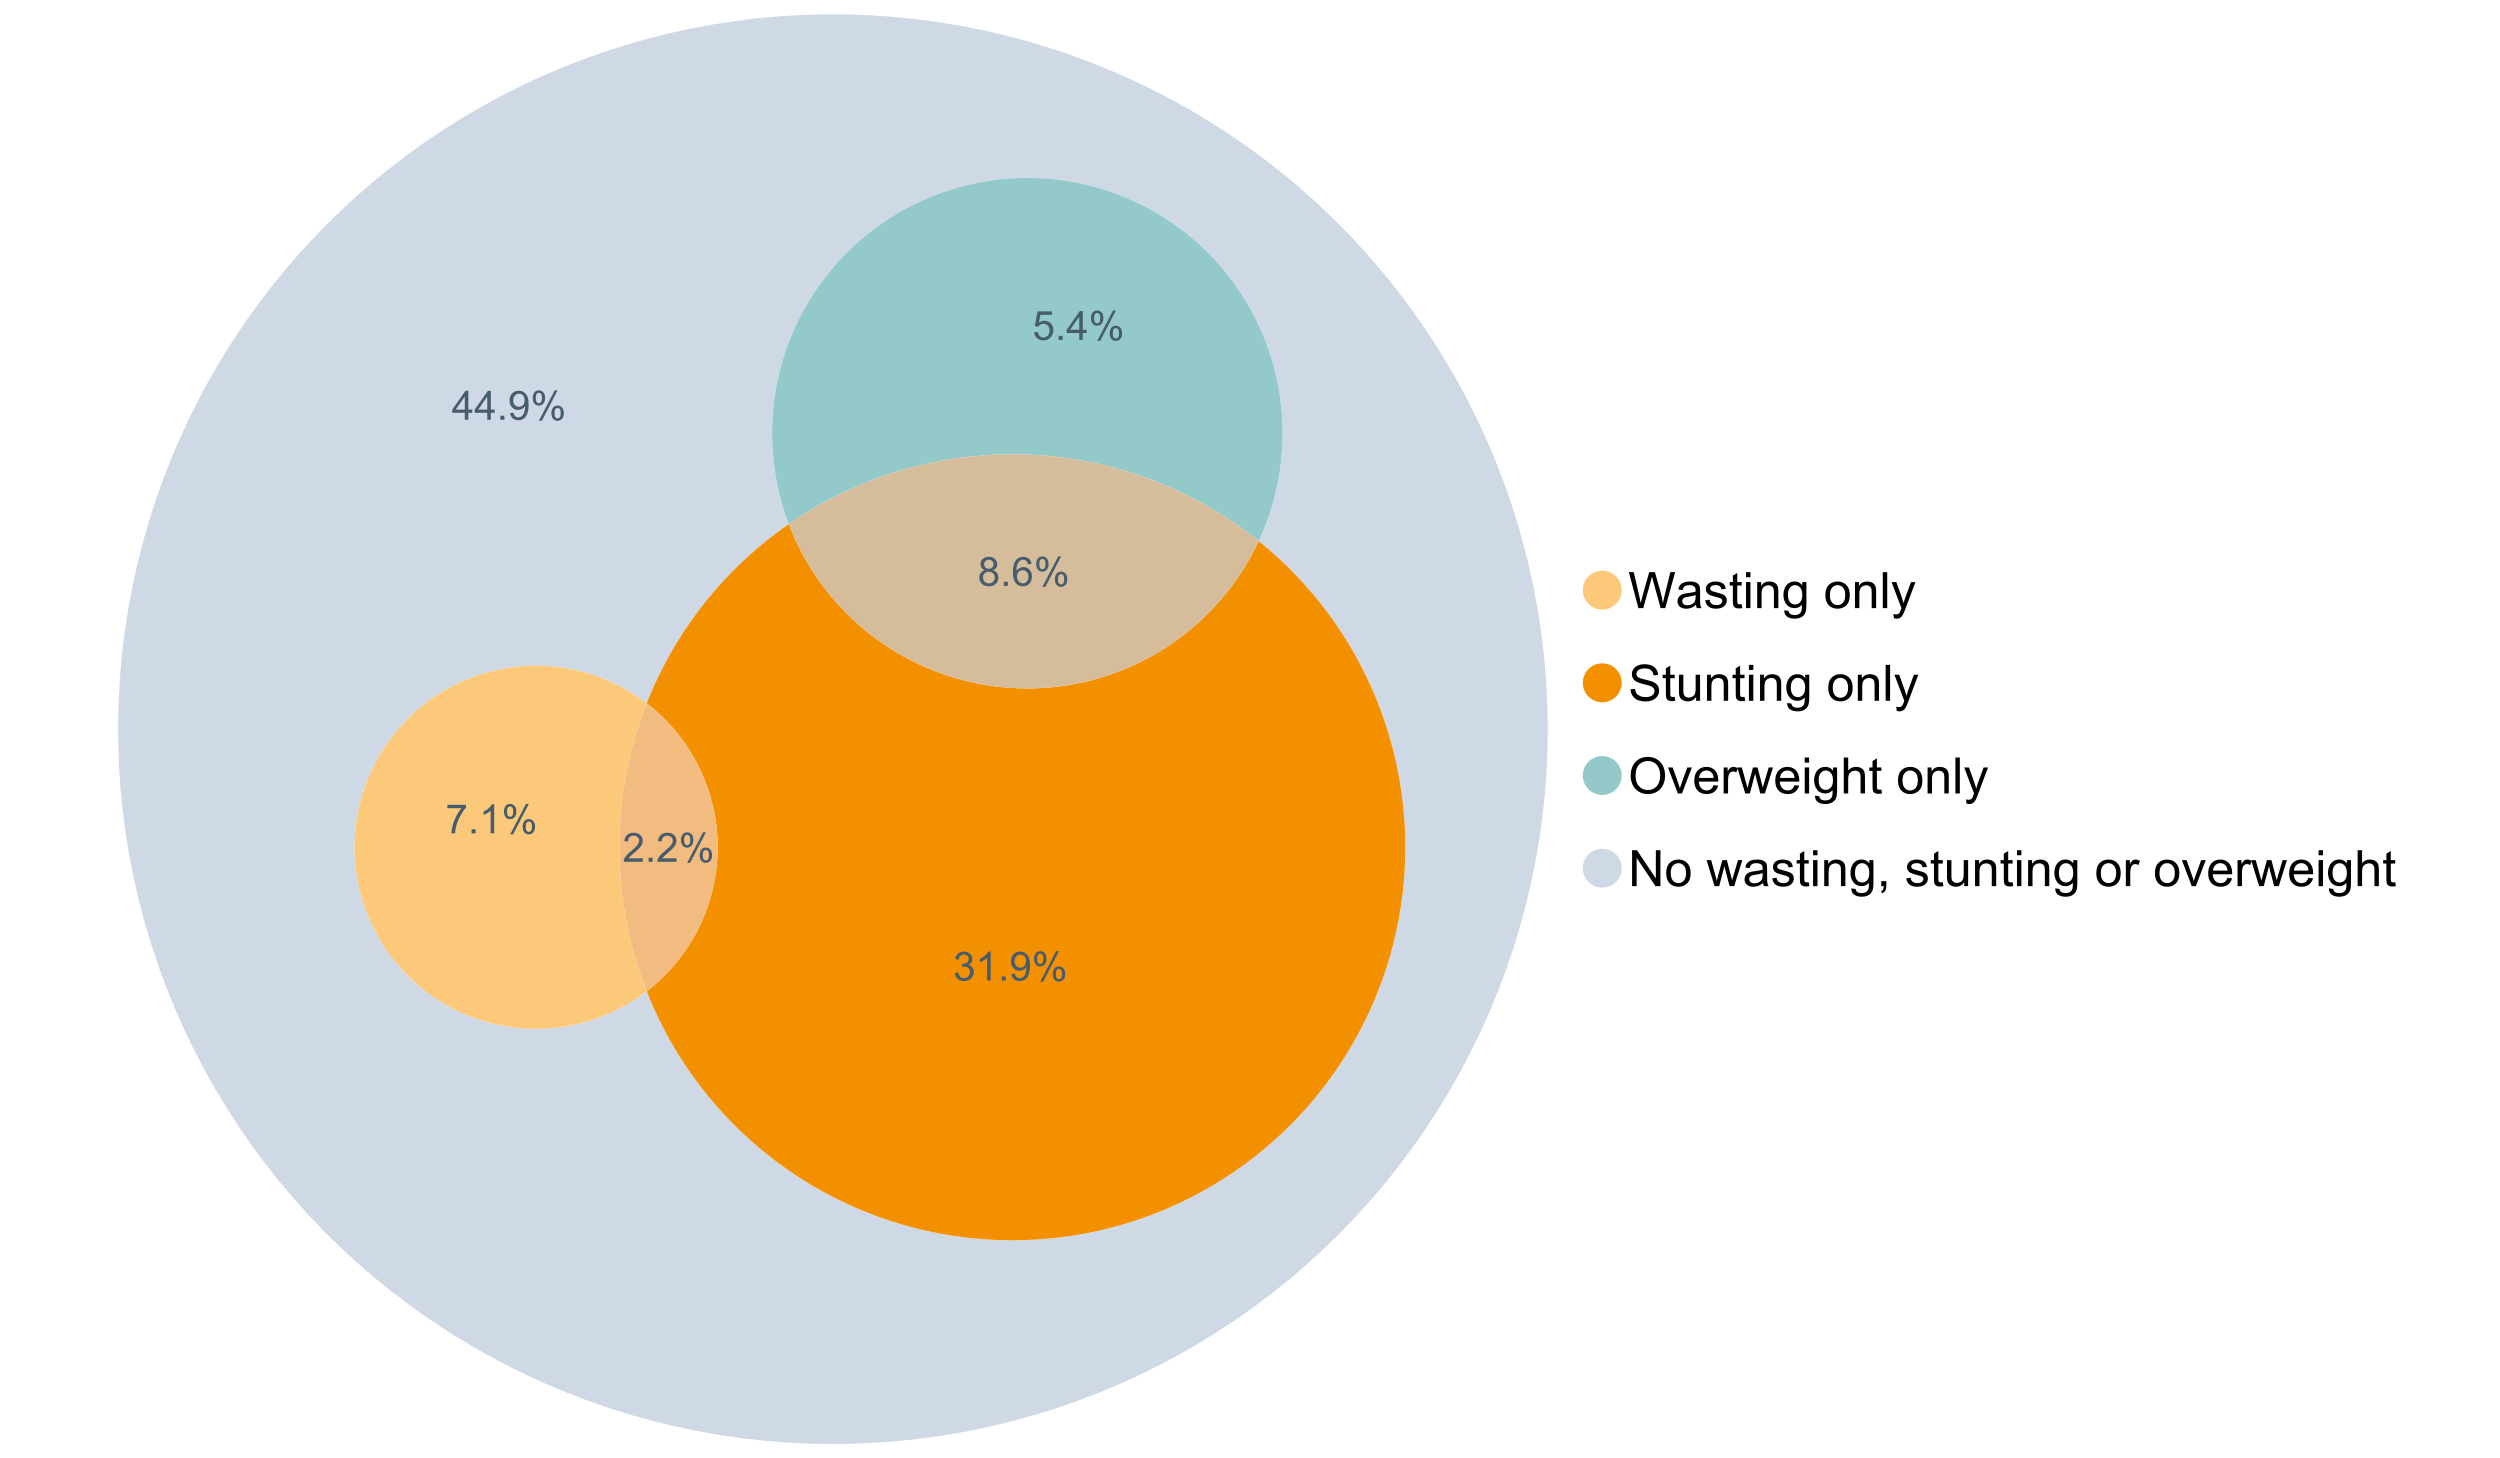 <?xml version="1.0" encoding="UTF-8"?>
<svg xmlns="http://www.w3.org/2000/svg" xmlns:xlink="http://www.w3.org/1999/xlink" width="1234.286pt" height="720pt" viewBox="0 0 1234.286 720" version="1.1">
<defs>
<g>
<symbol overflow="visible" id="glyph0-0">
<path style="stroke:none;" d="M 5.016 0 L 0.305 -17.758 L 2.715 -17.758 L 5.414 -6.117 C 5.703 -4.898 5.953 -3.688 6.164 -2.484 C 6.617 -4.379 6.883 -5.473 6.965 -5.766 L 10.344 -17.758 L 13.18 -17.758 L 15.723 -8.77 C 16.355 -6.539 16.816 -4.445 17.102 -2.484 C 17.324 -3.605 17.621 -4.891 17.988 -6.348 L 20.773 -17.758 L 23.133 -17.758 L 18.266 0 L 16 0 L 12.258 -13.527 C 11.941 -14.656 11.754 -15.352 11.699 -15.613 C 11.512 -14.797 11.34 -14.102 11.18 -13.527 L 7.414 0 Z M 5.016 0 "/>
</symbol>
<symbol overflow="visible" id="glyph0-1">
<path style="stroke:none;" d="M 10.027 -1.586 C 9.215 -0.898 8.438 -0.414 7.695 -0.133 C 6.945 0.148 6.145 0.285 5.293 0.289 C 3.875 0.285 2.789 -0.055 2.031 -0.746 C 1.27 -1.434 0.891 -2.316 0.895 -3.391 C 0.891 -4.02 1.035 -4.594 1.324 -5.117 C 1.613 -5.633 1.988 -6.051 2.453 -6.371 C 2.914 -6.684 3.438 -6.922 4.02 -7.086 C 4.449 -7.195 5.094 -7.305 5.961 -7.414 C 7.715 -7.617 9.012 -7.867 9.848 -8.164 C 9.852 -8.461 9.855 -8.652 9.859 -8.734 C 9.855 -9.621 9.648 -10.246 9.242 -10.609 C 8.68 -11.098 7.852 -11.344 6.758 -11.348 C 5.727 -11.344 4.969 -11.164 4.484 -10.809 C 3.992 -10.445 3.633 -9.809 3.402 -8.902 L 1.273 -9.191 C 1.461 -10.102 1.781 -10.84 2.227 -11.402 C 2.672 -11.965 3.312 -12.395 4.152 -12.699 C 4.992 -12.996 5.965 -13.148 7.074 -13.152 C 8.168 -13.148 9.062 -13.02 9.75 -12.766 C 10.438 -12.504 10.941 -12.18 11.266 -11.789 C 11.586 -11.398 11.812 -10.902 11.941 -10.309 C 12.012 -9.934 12.047 -9.266 12.051 -8.297 L 12.051 -5.391 C 12.047 -3.363 12.094 -2.078 12.191 -1.543 C 12.281 -1.004 12.465 -0.492 12.742 0 L 10.465 0 C 10.238 -0.453 10.09 -0.98 10.027 -1.586 Z M 9.848 -6.457 C 9.055 -6.133 7.867 -5.855 6.285 -5.633 C 5.387 -5.5 4.754 -5.355 4.383 -5.195 C 4.012 -5.031 3.723 -4.793 3.523 -4.484 C 3.32 -4.172 3.223 -3.828 3.223 -3.453 C 3.223 -2.867 3.441 -2.383 3.883 -1.996 C 4.32 -1.609 4.965 -1.418 5.812 -1.418 C 6.652 -1.418 7.398 -1.602 8.055 -1.969 C 8.707 -2.336 9.188 -2.836 9.496 -3.477 C 9.727 -3.965 9.844 -4.691 9.848 -5.656 Z M 9.848 -6.457 "/>
</symbol>
<symbol overflow="visible" id="glyph0-2">
<path style="stroke:none;" d="M 0.762 -3.84 L 2.918 -4.18 C 3.039 -3.312 3.375 -2.652 3.93 -2.191 C 4.48 -1.73 5.254 -1.5 6.25 -1.5 C 7.246 -1.5 7.988 -1.703 8.477 -2.113 C 8.961 -2.52 9.203 -3 9.207 -3.551 C 9.203 -4.043 8.988 -4.43 8.562 -4.711 C 8.258 -4.906 7.516 -5.152 6.336 -5.449 C 4.734 -5.852 3.625 -6.199 3.008 -6.496 C 2.387 -6.789 1.918 -7.199 1.602 -7.723 C 1.281 -8.242 1.125 -8.816 1.125 -9.449 C 1.125 -10.02 1.254 -10.551 1.52 -11.039 C 1.777 -11.527 2.137 -11.934 2.594 -12.258 C 2.93 -12.508 3.391 -12.719 3.977 -12.891 C 4.559 -13.062 5.188 -13.148 5.863 -13.152 C 6.867 -13.148 7.754 -13.004 8.52 -12.715 C 9.281 -12.426 9.844 -12.031 10.207 -11.535 C 10.57 -11.039 10.82 -10.375 10.961 -9.543 L 8.828 -9.254 C 8.73 -9.91 8.449 -10.426 7.988 -10.801 C 7.52 -11.168 6.863 -11.355 6.02 -11.359 C 5.016 -11.355 4.301 -11.191 3.875 -10.863 C 3.445 -10.531 3.234 -10.145 3.234 -9.703 C 3.234 -9.418 3.32 -9.16 3.5 -8.938 C 3.672 -8.699 3.953 -8.508 4.336 -8.355 C 4.555 -8.273 5.195 -8.086 6.262 -7.801 C 7.801 -7.387 8.875 -7.051 9.488 -6.789 C 10.094 -6.523 10.574 -6.141 10.922 -5.645 C 11.27 -5.141 11.441 -4.52 11.445 -3.777 C 11.441 -3.047 11.23 -2.363 10.809 -1.723 C 10.383 -1.082 9.773 -0.586 8.977 -0.234 C 8.176 0.113 7.27 0.285 6.262 0.289 C 4.586 0.285 3.312 -0.059 2.438 -0.75 C 1.562 -1.445 1.004 -2.473 0.762 -3.84 Z M 0.762 -3.84 "/>
</symbol>
<symbol overflow="visible" id="glyph0-3">
<path style="stroke:none;" d="M 6.395 -1.949 L 6.711 -0.023 C 6.094 0.102 5.547 0.164 5.062 0.168 C 4.27 0.164 3.652 0.043 3.219 -0.207 C 2.781 -0.453 2.477 -0.781 2.301 -1.191 C 2.121 -1.598 2.031 -2.457 2.035 -3.766 L 2.035 -11.168 L 0.438 -11.168 L 0.438 -12.863 L 2.035 -12.863 L 2.035 -16.047 L 4.203 -17.355 L 4.203 -12.863 L 6.395 -12.863 L 6.395 -11.168 L 4.203 -11.168 L 4.203 -3.645 C 4.199 -3.023 4.238 -2.621 4.316 -2.445 C 4.391 -2.266 4.516 -2.125 4.691 -2.023 C 4.863 -1.914 5.113 -1.863 5.438 -1.867 C 5.68 -1.863 5.996 -1.891 6.395 -1.949 Z M 6.395 -1.949 "/>
</symbol>
<symbol overflow="visible" id="glyph0-4">
<path style="stroke:none;" d="M 1.648 -15.25 L 1.648 -17.758 L 3.828 -17.758 L 3.828 -15.25 Z M 1.648 0 L 1.648 -12.863 L 3.828 -12.863 L 3.828 0 Z M 1.648 0 "/>
</symbol>
<symbol overflow="visible" id="glyph0-5">
<path style="stroke:none;" d="M 1.637 0 L 1.637 -12.863 L 3.598 -12.863 L 3.598 -11.035 C 4.543 -12.441 5.906 -13.148 7.691 -13.152 C 8.465 -13.148 9.176 -13.008 9.828 -12.734 C 10.477 -12.453 10.965 -12.09 11.289 -11.637 C 11.609 -11.184 11.836 -10.645 11.965 -10.027 C 12.043 -9.621 12.082 -8.918 12.086 -7.91 L 12.086 0 L 9.906 0 L 9.906 -7.824 C 9.902 -8.707 9.816 -9.371 9.652 -9.816 C 9.48 -10.254 9.18 -10.605 8.75 -10.871 C 8.312 -11.129 7.809 -11.262 7.23 -11.266 C 6.301 -11.262 5.5 -10.965 4.828 -10.379 C 4.152 -9.785 3.812 -8.668 3.816 -7.023 L 3.816 0 Z M 1.637 0 "/>
</symbol>
<symbol overflow="visible" id="glyph0-6">
<path style="stroke:none;" d="M 1.234 1.066 L 3.355 1.379 C 3.441 2.031 3.688 2.508 4.094 2.809 C 4.633 3.207 5.371 3.41 6.309 3.414 C 7.316 3.41 8.098 3.207 8.648 2.809 C 9.195 2.402 9.566 1.84 9.762 1.113 C 9.875 0.668 9.926 -0.262 9.918 -1.684 C 8.965 -0.559 7.777 0 6.359 0 C 4.586 0 3.219 -0.637 2.254 -1.914 C 1.281 -3.188 0.797 -4.719 0.801 -6.504 C 0.797 -7.73 1.02 -8.859 1.465 -9.898 C 1.91 -10.934 2.555 -11.738 3.398 -12.305 C 4.242 -12.867 5.23 -13.148 6.371 -13.152 C 7.887 -13.148 9.141 -12.535 10.125 -11.312 L 10.125 -12.863 L 12.137 -12.863 L 12.137 -1.742 C 12.133 0.258 11.93 1.672 11.523 2.512 C 11.113 3.344 10.469 4.004 9.586 4.492 C 8.703 4.973 7.613 5.215 6.324 5.219 C 4.785 5.215 3.547 4.871 2.602 4.184 C 1.656 3.492 1.199 2.453 1.234 1.066 Z M 3.039 -6.66 C 3.035 -4.969 3.371 -3.738 4.043 -2.965 C 4.715 -2.191 5.555 -1.805 6.566 -1.805 C 7.562 -1.805 8.402 -2.188 9.082 -2.961 C 9.762 -3.727 10.102 -4.938 10.102 -6.59 C 10.102 -8.16 9.75 -9.348 9.055 -10.148 C 8.352 -10.945 7.512 -11.344 6.527 -11.348 C 5.559 -11.344 4.734 -10.949 4.055 -10.168 C 3.375 -9.379 3.035 -8.211 3.039 -6.66 Z M 3.039 -6.66 "/>
</symbol>
<symbol overflow="visible" id="glyph0-7">
<path style="stroke:none;" d=""/>
</symbol>
<symbol overflow="visible" id="glyph0-8">
<path style="stroke:none;" d="M 0.824 -6.43 C 0.82 -8.809 1.48 -10.574 2.809 -11.723 C 3.91 -12.672 5.262 -13.148 6.855 -13.152 C 8.621 -13.148 10.066 -12.57 11.191 -11.414 C 12.312 -10.254 12.871 -8.652 12.875 -6.613 C 12.871 -4.953 12.625 -3.652 12.129 -2.707 C 11.633 -1.758 10.91 -1.02 9.961 -0.496 C 9.012 0.027 7.977 0.285 6.855 0.289 C 5.055 0.285 3.598 -0.289 2.488 -1.441 C 1.375 -2.594 0.82 -4.254 0.824 -6.43 Z M 3.062 -6.43 C 3.059 -4.781 3.418 -3.551 4.141 -2.73 C 4.855 -1.91 5.762 -1.5 6.855 -1.5 C 7.934 -1.5 8.832 -1.91 9.555 -2.734 C 10.27 -3.559 10.629 -4.816 10.633 -6.504 C 10.629 -8.094 10.266 -9.297 9.547 -10.117 C 8.82 -10.934 7.926 -11.344 6.855 -11.348 C 5.762 -11.344 4.855 -10.938 4.141 -10.125 C 3.418 -9.309 3.059 -8.074 3.062 -6.43 Z M 3.062 -6.43 "/>
</symbol>
<symbol overflow="visible" id="glyph0-9">
<path style="stroke:none;" d="M 1.586 0 L 1.586 -17.758 L 3.766 -17.758 L 3.766 0 Z M 1.586 0 "/>
</symbol>
<symbol overflow="visible" id="glyph0-10">
<path style="stroke:none;" d="M 1.539 4.953 L 1.297 2.906 C 1.77 3.035 2.188 3.098 2.543 3.102 C 3.027 3.098 3.414 3.02 3.703 2.859 C 3.992 2.695 4.23 2.469 4.422 2.18 C 4.555 1.961 4.777 1.418 5.086 0.559 C 5.125 0.434 5.188 0.258 5.281 0.023 L 0.398 -12.863 L 2.75 -12.863 L 5.426 -5.414 C 5.77 -4.469 6.078 -3.473 6.359 -2.434 C 6.605 -3.434 6.906 -4.414 7.254 -5.367 L 10.004 -12.863 L 12.184 -12.863 L 7.293 0.219 C 6.766 1.625 6.355 2.598 6.066 3.137 C 5.676 3.852 5.234 4.379 4.734 4.715 C 4.234 5.047 3.637 5.215 2.941 5.219 C 2.52 5.215 2.051 5.125 1.539 4.953 Z M 1.539 4.953 "/>
</symbol>
<symbol overflow="visible" id="glyph0-11">
<path style="stroke:none;" d="M 1.113 -5.703 L 3.332 -5.898 C 3.434 -5.008 3.676 -4.277 4.062 -3.711 C 4.445 -3.141 5.043 -2.684 5.852 -2.332 C 6.656 -1.98 7.562 -1.805 8.574 -1.805 C 9.465 -1.805 10.258 -1.938 10.949 -2.203 C 11.633 -2.469 12.145 -2.832 12.48 -3.301 C 12.816 -3.762 12.984 -4.27 12.984 -4.82 C 12.984 -5.375 12.82 -5.859 12.5 -6.277 C 12.172 -6.691 11.641 -7.043 10.902 -7.328 C 10.422 -7.512 9.367 -7.801 7.738 -8.191 C 6.105 -8.582 4.965 -8.949 4.312 -9.301 C 3.461 -9.742 2.828 -10.293 2.414 -10.953 C 2 -11.609 1.793 -12.348 1.793 -13.164 C 1.793 -14.059 2.047 -14.898 2.555 -15.68 C 3.062 -16.457 3.805 -17.047 4.785 -17.453 C 5.758 -17.855 6.844 -18.059 8.043 -18.059 C 9.355 -18.059 10.516 -17.844 11.523 -17.422 C 12.527 -16.996 13.301 -16.375 13.844 -15.551 C 14.383 -14.727 14.672 -13.793 14.715 -12.754 L 12.465 -12.586 C 12.34 -13.707 11.93 -14.555 11.234 -15.129 C 10.531 -15.699 9.5 -15.984 8.141 -15.988 C 6.715 -15.984 5.68 -15.723 5.031 -15.207 C 4.379 -14.684 4.055 -14.059 4.059 -13.324 C 4.055 -12.684 4.285 -12.156 4.746 -11.75 C 5.199 -11.336 6.379 -10.914 8.289 -10.484 C 10.199 -10.047 11.512 -9.672 12.223 -9.352 C 13.254 -8.875 14.016 -8.27 14.508 -7.539 C 15 -6.809 15.246 -5.969 15.25 -5.016 C 15.246 -4.07 14.977 -3.18 14.438 -2.344 C 13.895 -1.508 13.117 -0.855 12.105 -0.391 C 11.09 0.074 9.949 0.305 8.684 0.305 C 7.074 0.305 5.727 0.07 4.645 -0.398 C 3.555 -0.867 2.703 -1.57 2.09 -2.512 C 1.469 -3.453 1.145 -4.516 1.113 -5.703 Z M 1.113 -5.703 "/>
</symbol>
<symbol overflow="visible" id="glyph0-12">
<path style="stroke:none;" d="M 10.066 0 L 10.066 -1.891 C 9.062 -0.438 7.699 0.285 5.984 0.289 C 5.219 0.285 4.512 0.145 3.855 -0.145 C 3.199 -0.434 2.711 -0.801 2.391 -1.242 C 2.07 -1.68 1.844 -2.219 1.719 -2.859 C 1.625 -3.285 1.582 -3.961 1.586 -4.895 L 1.586 -12.863 L 3.766 -12.863 L 3.766 -5.73 C 3.762 -4.59 3.805 -3.82 3.898 -3.426 C 4.031 -2.852 4.324 -2.402 4.77 -2.074 C 5.215 -1.746 5.762 -1.582 6.418 -1.586 C 7.07 -1.582 7.688 -1.75 8.262 -2.09 C 8.832 -2.422 9.234 -2.879 9.477 -3.457 C 9.711 -4.035 9.832 -4.871 9.836 -5.973 L 9.836 -12.863 L 12.016 -12.863 L 12.016 0 Z M 10.066 0 "/>
</symbol>
<symbol overflow="visible" id="glyph0-13">
<path style="stroke:none;" d="M 1.199 -8.648 C 1.195 -11.594 1.984 -13.898 3.57 -15.57 C 5.148 -17.234 7.195 -18.07 9.703 -18.07 C 11.34 -18.07 12.816 -17.676 14.133 -16.895 C 15.449 -16.109 16.453 -15.02 17.145 -13.621 C 17.832 -12.219 18.176 -10.629 18.18 -8.855 C 18.176 -7.051 17.812 -5.441 17.09 -4.02 C 16.359 -2.598 15.328 -1.52 14 -0.793 C 12.664 -0.059 11.23 0.305 9.691 0.305 C 8.02 0.305 6.523 -0.098 5.207 -0.906 C 3.891 -1.715 2.895 -2.816 2.215 -4.215 C 1.535 -5.605 1.195 -7.086 1.199 -8.648 Z M 3.621 -8.613 C 3.621 -6.473 4.195 -4.785 5.348 -3.555 C 6.496 -2.32 7.938 -1.703 9.676 -1.707 C 11.441 -1.703 12.898 -2.324 14.043 -3.57 C 15.184 -4.812 15.754 -6.578 15.758 -8.867 C 15.754 -10.309 15.512 -11.57 15.023 -12.652 C 14.535 -13.727 13.82 -14.562 12.879 -15.156 C 11.938 -15.746 10.883 -16.043 9.715 -16.047 C 8.051 -16.043 6.617 -15.473 5.418 -14.332 C 4.219 -13.191 3.621 -11.285 3.621 -8.613 Z M 3.621 -8.613 "/>
</symbol>
<symbol overflow="visible" id="glyph0-14">
<path style="stroke:none;" d="M 5.207 0 L 0.316 -12.863 L 2.617 -12.863 L 5.379 -5.16 C 5.676 -4.328 5.949 -3.465 6.203 -2.566 C 6.395 -3.246 6.664 -4.062 7.012 -5.016 L 9.871 -12.863 L 12.113 -12.863 L 7.242 0 Z M 5.207 0 "/>
</symbol>
<symbol overflow="visible" id="glyph0-15">
<path style="stroke:none;" d="M 10.441 -4.141 L 12.695 -3.863 C 12.336 -2.543 11.676 -1.523 10.719 -0.801 C 9.754 -0.074 8.527 0.285 7.039 0.289 C 5.152 0.285 3.66 -0.289 2.562 -1.445 C 1.457 -2.602 0.906 -4.227 0.91 -6.324 C 0.906 -8.484 1.465 -10.164 2.578 -11.359 C 3.691 -12.551 5.137 -13.148 6.914 -13.152 C 8.633 -13.148 10.035 -12.562 11.129 -11.395 C 12.215 -10.223 12.762 -8.578 12.766 -6.457 C 12.762 -6.324 12.758 -6.129 12.754 -5.875 L 3.16 -5.875 C 3.238 -4.457 3.641 -3.375 4.359 -2.625 C 5.078 -1.875 5.973 -1.5 7.051 -1.5 C 7.848 -1.5 8.531 -1.707 9.098 -2.129 C 9.66 -2.547 10.109 -3.219 10.441 -4.141 Z M 3.281 -7.668 L 10.465 -7.668 C 10.367 -8.746 10.09 -9.559 9.641 -10.102 C 8.941 -10.938 8.043 -11.355 6.941 -11.359 C 5.938 -11.355 5.094 -11.02 4.414 -10.355 C 3.727 -9.684 3.352 -8.789 3.281 -7.668 Z M 3.281 -7.668 "/>
</symbol>
<symbol overflow="visible" id="glyph0-16">
<path style="stroke:none;" d="M 1.609 0 L 1.609 -12.863 L 3.574 -12.863 L 3.574 -10.914 C 4.074 -11.824 4.535 -12.426 4.961 -12.715 C 5.383 -13.004 5.848 -13.148 6.359 -13.152 C 7.09 -13.148 7.836 -12.914 8.598 -12.453 L 7.848 -10.43 C 7.312 -10.742 6.781 -10.898 6.25 -10.902 C 5.77 -10.898 5.34 -10.754 4.965 -10.469 C 4.582 -10.18 4.312 -9.781 4.156 -9.277 C 3.91 -8.496 3.789 -7.648 3.793 -6.734 L 3.793 0 Z M 1.609 0 "/>
</symbol>
<symbol overflow="visible" id="glyph0-17">
<path style="stroke:none;" d="M 4.008 0 L 0.074 -12.863 L 2.324 -12.863 L 4.371 -5.438 L 5.137 -2.676 C 5.164 -2.812 5.387 -3.695 5.801 -5.328 L 7.848 -12.863 L 10.09 -12.863 L 12.016 -5.402 L 12.656 -2.941 L 13.395 -5.426 L 15.602 -12.863 L 17.719 -12.863 L 13.699 0 L 11.434 0 L 9.387 -7.703 L 8.891 -9.895 L 6.285 0 Z M 4.008 0 "/>
</symbol>
<symbol overflow="visible" id="glyph0-18">
<path style="stroke:none;" d="M 1.637 0 L 1.637 -17.758 L 3.816 -17.758 L 3.816 -11.387 C 4.828 -12.559 6.113 -13.148 7.668 -13.152 C 8.617 -13.148 9.445 -12.961 10.148 -12.59 C 10.852 -12.211 11.352 -11.691 11.656 -11.031 C 11.957 -10.367 12.109 -9.406 12.113 -8.152 L 12.113 0 L 9.934 0 L 9.934 -8.152 C 9.93 -9.238 9.695 -10.031 9.223 -10.531 C 8.75 -11.023 8.082 -11.273 7.219 -11.277 C 6.57 -11.273 5.961 -11.105 5.395 -10.773 C 4.824 -10.434 4.418 -9.98 4.18 -9.41 C 3.934 -8.836 3.812 -8.043 3.816 -7.039 L 3.816 0 Z M 1.637 0 "/>
</symbol>
<symbol overflow="visible" id="glyph0-19">
<path style="stroke:none;" d="M 1.891 0 L 1.891 -17.758 L 4.301 -17.758 L 13.625 -3.816 L 13.625 -17.758 L 15.879 -17.758 L 15.879 0 L 13.469 0 L 4.141 -13.953 L 4.141 0 Z M 1.891 0 "/>
</symbol>
<symbol overflow="visible" id="glyph0-20">
<path style="stroke:none;" d="M 2.203 0 L 2.203 -2.484 L 4.688 -2.484 L 4.688 0 C 4.688 0.91 4.523 1.645 4.203 2.207 C 3.875 2.766 3.363 3.199 2.664 3.512 L 2.059 2.578 C 2.516 2.375 2.855 2.078 3.074 1.688 C 3.289 1.297 3.41 0.734 3.441 0 Z M 2.203 0 "/>
</symbol>
<symbol overflow="visible" id="glyph1-0">
<path style="stroke:none;" d="M 10.039 -1.684 L 10.039 0 L 0.605 0 C 0.59 -0.422 0.66 -0.828 0.809 -1.219 C 1.047 -1.859 1.43 -2.488 1.961 -3.113 C 2.488 -3.734 3.254 -4.457 4.254 -5.277 C 5.805 -6.547 6.852 -7.555 7.398 -8.301 C 7.941 -9.043 8.215 -9.746 8.219 -10.41 C 8.215 -11.102 7.965 -11.688 7.473 -12.168 C 6.973 -12.641 6.328 -12.879 5.531 -12.883 C 4.688 -12.879 4.012 -12.625 3.504 -12.121 C 2.996 -11.613 2.738 -10.914 2.738 -10.02 L 0.934 -10.207 C 1.055 -11.551 1.52 -12.574 2.328 -13.277 C 3.129 -13.98 4.211 -14.332 5.57 -14.336 C 6.938 -14.332 8.02 -13.953 8.82 -13.195 C 9.617 -12.434 10.02 -11.492 10.02 -10.371 C 10.02 -9.801 9.902 -9.238 9.668 -8.688 C 9.434 -8.133 9.047 -7.551 8.508 -6.941 C 7.965 -6.328 7.062 -5.492 5.805 -4.43 C 4.75 -3.547 4.074 -2.945 3.777 -2.633 C 3.477 -2.312 3.23 -1.996 3.039 -1.684 Z M 10.039 -1.684 "/>
</symbol>
<symbol overflow="visible" id="glyph1-1">
<path style="stroke:none;" d="M 1.812 0 L 1.812 -1.996 L 3.809 -1.996 L 3.809 0 Z M 1.812 0 "/>
</symbol>
<symbol overflow="visible" id="glyph1-2">
<path style="stroke:none;" d="M 1.16 -10.848 C 1.16 -11.863 1.414 -12.73 1.93 -13.449 C 2.438 -14.16 3.184 -14.52 4.16 -14.52 C 5.055 -14.52 5.793 -14.199 6.383 -13.559 C 6.969 -12.918 7.266 -11.977 7.266 -10.742 C 7.266 -9.531 6.969 -8.602 6.375 -7.949 C 5.781 -7.297 5.047 -6.973 4.18 -6.973 C 3.312 -6.973 2.594 -7.293 2.02 -7.938 C 1.445 -8.578 1.16 -9.547 1.16 -10.848 Z M 4.207 -13.312 C 3.77 -13.312 3.406 -13.121 3.121 -12.746 C 2.828 -12.367 2.684 -11.676 2.688 -10.672 C 2.684 -9.754 2.828 -9.109 3.125 -8.738 C 3.414 -8.363 3.777 -8.18 4.207 -8.18 C 4.648 -8.18 5.012 -8.367 5.301 -8.742 C 5.586 -9.117 5.73 -9.805 5.734 -10.809 C 5.73 -11.727 5.586 -12.375 5.297 -12.75 C 5.004 -13.125 4.641 -13.312 4.207 -13.312 Z M 4.215 0.527 L 12.027 -14.52 L 13.449 -14.52 L 5.668 0.527 Z M 10.391 -3.352 C 10.387 -4.375 10.645 -5.242 11.16 -5.953 C 11.672 -6.664 12.418 -7.02 13.398 -7.02 C 14.293 -7.02 15.035 -6.699 15.625 -6.059 C 16.211 -5.418 16.504 -4.477 16.508 -3.242 C 16.504 -2.031 16.207 -1.102 15.613 -0.449 C 15.016 0.203 14.281 0.527 13.41 0.527 C 12.543 0.527 11.824 0.207 11.25 -0.441 C 10.676 -1.082 10.387 -2.055 10.391 -3.352 Z M 13.449 -5.812 C 13.004 -5.812 12.641 -5.621 12.352 -5.246 C 12.062 -4.867 11.918 -4.18 11.918 -3.176 C 11.918 -2.266 12.062 -1.621 12.355 -1.246 C 12.648 -0.867 13.008 -0.68 13.438 -0.684 C 13.883 -0.68 14.254 -0.867 14.543 -1.246 C 14.832 -1.621 14.977 -2.309 14.977 -3.312 C 14.977 -4.23 14.828 -4.879 14.539 -5.254 C 14.242 -5.625 13.879 -5.812 13.449 -5.812 Z M 13.449 -5.812 "/>
</symbol>
<symbol overflow="visible" id="glyph1-3">
<path style="stroke:none;" d="M 3.523 -7.742 C 2.793 -8.004 2.254 -8.383 1.906 -8.879 C 1.555 -9.371 1.383 -9.965 1.383 -10.652 C 1.383 -11.691 1.754 -12.562 2.5 -13.273 C 3.246 -13.977 4.242 -14.332 5.484 -14.336 C 6.727 -14.332 7.727 -13.969 8.492 -13.25 C 9.25 -12.523 9.633 -11.645 9.633 -10.605 C 9.633 -9.941 9.457 -9.363 9.109 -8.875 C 8.762 -8.383 8.234 -8.004 7.527 -7.742 C 8.402 -7.453 9.07 -6.992 9.527 -6.359 C 9.984 -5.719 10.211 -4.961 10.215 -4.082 C 10.211 -2.859 9.781 -1.832 8.918 -1.004 C 8.055 -0.172 6.918 0.238 5.512 0.242 C 4.102 0.238 2.965 -0.176 2.102 -1.008 C 1.238 -1.84 0.809 -2.879 0.809 -4.129 C 0.809 -5.055 1.043 -5.832 1.512 -6.461 C 1.98 -7.086 2.648 -7.512 3.523 -7.742 Z M 3.176 -10.711 C 3.176 -10.035 3.391 -9.48 3.828 -9.055 C 4.258 -8.625 4.824 -8.414 5.523 -8.414 C 6.195 -8.414 6.746 -8.625 7.18 -9.051 C 7.609 -9.477 7.828 -9.996 7.828 -10.613 C 7.828 -11.254 7.605 -11.797 7.16 -12.234 C 6.715 -12.672 6.16 -12.891 5.504 -12.895 C 4.832 -12.891 4.277 -12.676 3.836 -12.25 C 3.395 -11.82 3.176 -11.309 3.176 -10.711 Z M 2.609 -4.121 C 2.605 -3.617 2.727 -3.133 2.965 -2.668 C 3.199 -2.199 3.551 -1.84 4.02 -1.582 C 4.488 -1.324 4.992 -1.195 5.531 -1.199 C 6.367 -1.195 7.059 -1.465 7.605 -2.004 C 8.148 -2.543 8.418 -3.227 8.422 -4.062 C 8.418 -4.902 8.137 -5.602 7.578 -6.156 C 7.016 -6.707 6.316 -6.984 5.473 -6.984 C 4.645 -6.984 3.961 -6.711 3.422 -6.164 C 2.879 -5.617 2.605 -4.934 2.609 -4.121 Z M 2.609 -4.121 "/>
</symbol>
<symbol overflow="visible" id="glyph1-4">
<path style="stroke:none;" d="M 9.922 -10.781 L 8.18 -10.645 C 8.023 -11.328 7.801 -11.828 7.52 -12.145 C 7.043 -12.641 6.461 -12.891 5.766 -12.895 C 5.203 -12.891 4.711 -12.734 4.293 -12.426 C 3.742 -12.023 3.309 -11.438 2.988 -10.664 C 2.668 -9.891 2.5 -8.789 2.492 -7.363 C 2.91 -8.004 3.426 -8.48 4.039 -8.793 C 4.648 -9.102 5.289 -9.258 5.961 -9.262 C 7.125 -9.258 8.121 -8.828 8.941 -7.969 C 9.762 -7.109 10.172 -5.996 10.176 -4.637 C 10.172 -3.738 9.98 -2.906 9.598 -2.137 C 9.211 -1.367 8.68 -0.777 8.004 -0.371 C 7.328 0.039 6.562 0.238 5.707 0.242 C 4.246 0.238 3.055 -0.293 2.133 -1.367 C 1.211 -2.438 0.75 -4.211 0.75 -6.68 C 0.75 -9.438 1.258 -11.441 2.277 -12.699 C 3.164 -13.785 4.363 -14.332 5.871 -14.336 C 6.996 -14.332 7.914 -14.016 8.633 -13.391 C 9.348 -12.758 9.777 -11.891 9.922 -10.781 Z M 2.766 -4.625 C 2.766 -4.016 2.891 -3.438 3.148 -2.891 C 3.402 -2.336 3.762 -1.918 4.227 -1.633 C 4.684 -1.34 5.168 -1.195 5.676 -1.199 C 6.414 -1.195 7.051 -1.492 7.586 -2.094 C 8.117 -2.688 8.383 -3.5 8.387 -4.527 C 8.383 -5.512 8.121 -6.289 7.598 -6.859 C 7.07 -7.426 6.406 -7.711 5.609 -7.711 C 4.812 -7.711 4.141 -7.426 3.594 -6.859 C 3.039 -6.289 2.766 -5.543 2.766 -4.625 Z M 2.766 -4.625 "/>
</symbol>
<symbol overflow="visible" id="glyph1-5">
<path style="stroke:none;" d="M 6.445 0 L 6.445 -3.418 L 0.254 -3.418 L 0.254 -5.023 L 6.77 -14.277 L 8.199 -14.277 L 8.199 -5.023 L 10.129 -5.023 L 10.129 -3.418 L 8.199 -3.418 L 8.199 0 Z M 6.445 -5.023 L 6.445 -11.461 L 1.977 -5.023 Z M 6.445 -5.023 "/>
</symbol>
<symbol overflow="visible" id="glyph1-6">
<path style="stroke:none;" d="M 1.09 -3.301 L 2.777 -3.457 C 2.918 -2.664 3.188 -2.09 3.594 -1.734 C 3.992 -1.375 4.508 -1.195 5.141 -1.199 C 5.676 -1.195 6.148 -1.316 6.559 -1.566 C 6.961 -1.809 7.293 -2.141 7.555 -2.555 C 7.812 -2.969 8.031 -3.523 8.207 -4.227 C 8.383 -4.922 8.473 -5.637 8.473 -6.367 C 8.473 -6.441 8.469 -6.559 8.461 -6.719 C 8.109 -6.16 7.629 -5.707 7.027 -5.359 C 6.418 -5.012 5.762 -4.84 5.055 -4.84 C 3.871 -4.84 2.871 -5.266 2.055 -6.125 C 1.234 -6.977 0.824 -8.109 0.828 -9.516 C 0.824 -10.961 1.254 -12.125 2.109 -13.012 C 2.961 -13.891 4.027 -14.332 5.316 -14.336 C 6.242 -14.332 7.094 -14.082 7.863 -13.586 C 8.633 -13.082 9.215 -12.367 9.617 -11.445 C 10.012 -10.516 10.211 -9.18 10.215 -7.43 C 10.211 -5.605 10.016 -4.152 9.621 -3.07 C 9.223 -1.988 8.633 -1.164 7.852 -0.602 C 7.07 -0.039 6.152 0.238 5.102 0.242 C 3.984 0.238 3.074 -0.066 2.367 -0.688 C 1.656 -1.305 1.23 -2.176 1.09 -3.301 Z M 8.27 -9.602 C 8.266 -10.605 8 -11.402 7.465 -11.996 C 6.926 -12.582 6.281 -12.879 5.531 -12.883 C 4.75 -12.879 4.07 -12.562 3.496 -11.93 C 2.914 -11.293 2.625 -10.469 2.629 -9.457 C 2.625 -8.547 2.898 -7.805 3.449 -7.238 C 3.996 -6.668 4.676 -6.387 5.484 -6.387 C 6.293 -6.387 6.957 -6.668 7.484 -7.238 C 8.004 -7.805 8.266 -8.594 8.27 -9.602 Z M 8.27 -9.602 "/>
</symbol>
<symbol overflow="visible" id="glyph1-7">
<path style="stroke:none;" d="M 0.945 -12.406 L 0.945 -14.09 L 10.188 -14.09 L 10.188 -12.727 C 9.277 -11.758 8.375 -10.473 7.484 -8.871 C 6.586 -7.266 5.898 -5.617 5.414 -3.926 C 5.062 -2.73 4.836 -1.422 4.742 0 L 2.941 0 C 2.957 -1.121 3.176 -2.477 3.602 -4.07 C 4.02 -5.66 4.625 -7.195 5.418 -8.672 C 6.203 -10.148 7.043 -11.391 7.938 -12.406 Z M 0.945 -12.406 "/>
</symbol>
<symbol overflow="visible" id="glyph1-8">
<path style="stroke:none;" d="M 7.43 0 L 5.676 0 L 5.676 -11.172 C 5.25 -10.766 4.695 -10.363 4.016 -9.961 C 3.328 -9.559 2.715 -9.258 2.172 -9.059 L 2.172 -10.75 C 3.148 -11.207 4.004 -11.766 4.742 -12.426 C 5.473 -13.078 5.992 -13.715 6.301 -14.336 L 7.43 -14.336 Z M 7.43 0 "/>
</symbol>
<symbol overflow="visible" id="glyph1-9">
<path style="stroke:none;" d="M 0.836 -3.77 L 2.59 -4.004 C 2.789 -3.004 3.129 -2.289 3.617 -1.855 C 4.098 -1.414 4.688 -1.195 5.387 -1.199 C 6.207 -1.195 6.902 -1.48 7.473 -2.055 C 8.039 -2.621 8.324 -3.328 8.328 -4.18 C 8.324 -4.98 8.062 -5.645 7.539 -6.168 C 7.012 -6.688 6.344 -6.949 5.531 -6.953 C 5.199 -6.949 4.785 -6.883 4.293 -6.758 L 4.488 -8.297 C 4.605 -8.281 4.699 -8.273 4.773 -8.277 C 5.516 -8.273 6.188 -8.469 6.785 -8.859 C 7.383 -9.25 7.68 -9.852 7.684 -10.664 C 7.68 -11.305 7.465 -11.836 7.031 -12.262 C 6.594 -12.68 6.031 -12.891 5.348 -12.895 C 4.664 -12.891 4.094 -12.676 3.641 -12.25 C 3.184 -11.82 2.895 -11.18 2.766 -10.324 L 1.012 -10.633 C 1.227 -11.809 1.715 -12.719 2.473 -13.367 C 3.23 -14.008 4.176 -14.332 5.309 -14.336 C 6.086 -14.332 6.801 -14.164 7.457 -13.832 C 8.109 -13.496 8.609 -13.039 8.961 -12.465 C 9.305 -11.883 9.48 -11.27 9.484 -10.625 C 9.48 -10.004 9.316 -9.441 8.988 -8.938 C 8.656 -8.43 8.164 -8.027 7.52 -7.73 C 8.359 -7.535 9.016 -7.133 9.484 -6.52 C 9.949 -5.906 10.184 -5.137 10.188 -4.215 C 10.184 -2.965 9.73 -1.91 8.824 -1.047 C 7.914 -0.18 6.762 0.25 5.375 0.254 C 4.117 0.25 3.078 -0.121 2.254 -0.867 C 1.422 -1.613 0.949 -2.578 0.836 -3.77 Z M 0.836 -3.77 "/>
</symbol>
<symbol overflow="visible" id="glyph1-10">
<path style="stroke:none;" d="M 0.828 -3.738 L 2.668 -3.895 C 2.801 -2.996 3.117 -2.324 3.617 -1.875 C 4.109 -1.422 4.711 -1.195 5.414 -1.199 C 6.258 -1.195 6.969 -1.512 7.555 -2.152 C 8.137 -2.785 8.43 -3.629 8.434 -4.684 C 8.43 -5.68 8.148 -6.469 7.59 -7.051 C 7.027 -7.625 6.293 -7.914 5.387 -7.918 C 4.816 -7.914 4.309 -7.785 3.855 -7.531 C 3.402 -7.273 3.043 -6.941 2.785 -6.535 L 1.141 -6.75 L 2.523 -14.082 L 9.621 -14.082 L 9.621 -12.406 L 3.926 -12.406 L 3.156 -8.57 C 4.012 -9.164 4.91 -9.461 5.852 -9.465 C 7.098 -9.461 8.148 -9.031 9.008 -8.168 C 9.859 -7.305 10.289 -6.195 10.293 -4.84 C 10.289 -3.547 9.914 -2.43 9.164 -1.488 C 8.246 -0.336 6.996 0.238 5.414 0.242 C 4.117 0.238 3.055 -0.121 2.234 -0.848 C 1.41 -1.57 0.941 -2.535 0.828 -3.738 Z M 0.828 -3.738 "/>
</symbol>
</g>
</defs>
<g id="surface41535">
<path style=" stroke:none;fill-rule:nonzero;fill:rgb(98.824%,78.824%,47.843%);fill-opacity:1;" d="M 800.672 291.367 C 800.672 296.676 796.367 300.98 791.059 300.98 C 785.75 300.98 781.445 296.676 781.445 291.367 C 781.445 286.055 785.75 281.75 791.059 281.75 C 796.367 281.75 800.672 286.055 800.672 291.367 "/>
<g style="fill:rgb(0%,0%,0%);fill-opacity:1;">
  <use xlink:href="#glyph0-0" x="803.891" y="300.242"/>
  <use xlink:href="#glyph0-1" x="827.303" y="300.242"/>
  <use xlink:href="#glyph0-2" x="841.099" y="300.242"/>
  <use xlink:href="#glyph0-3" x="853.502" y="300.242"/>
  <use xlink:href="#glyph0-4" x="860.394" y="300.242"/>
  <use xlink:href="#glyph0-5" x="865.905" y="300.242"/>
  <use xlink:href="#glyph0-6" x="879.7" y="300.242"/>
  <use xlink:href="#glyph0-7" x="893.496" y="300.242"/>
  <use xlink:href="#glyph0-8" x="900.388" y="300.242"/>
  <use xlink:href="#glyph0-5" x="914.183" y="300.242"/>
  <use xlink:href="#glyph0-9" x="927.979" y="300.242"/>
  <use xlink:href="#glyph0-10" x="933.49" y="300.242"/>
</g>
<path style=" stroke:none;fill-rule:nonzero;fill:rgb(95.294%,56.471%,0%);fill-opacity:1;" d="M 800.672 337.121 C 800.672 342.434 796.367 346.738 791.059 346.738 C 785.75 346.738 781.445 342.434 781.445 337.121 C 781.445 331.812 785.75 327.508 791.059 327.508 C 796.367 327.508 800.672 331.812 800.672 337.121 "/>
<g style="fill:rgb(0%,0%,0%);fill-opacity:1;">
  <use xlink:href="#glyph0-11" x="803.891" y="346"/>
  <use xlink:href="#glyph0-3" x="820.436" y="346"/>
  <use xlink:href="#glyph0-12" x="827.328" y="346"/>
  <use xlink:href="#glyph0-5" x="841.123" y="346"/>
  <use xlink:href="#glyph0-3" x="854.919" y="346"/>
  <use xlink:href="#glyph0-4" x="861.811" y="346"/>
  <use xlink:href="#glyph0-5" x="867.322" y="346"/>
  <use xlink:href="#glyph0-6" x="881.117" y="346"/>
  <use xlink:href="#glyph0-7" x="894.913" y="346"/>
  <use xlink:href="#glyph0-8" x="901.805" y="346"/>
  <use xlink:href="#glyph0-5" x="915.6" y="346"/>
  <use xlink:href="#glyph0-9" x="929.396" y="346"/>
  <use xlink:href="#glyph0-10" x="934.907" y="346"/>
</g>
<path style=" stroke:none;fill-rule:nonzero;fill:rgb(57.647%,79.216%,78.824%);fill-opacity:1;" d="M 800.672 382.879 C 800.672 388.188 796.367 392.492 791.059 392.492 C 785.75 392.492 781.445 388.188 781.445 382.879 C 781.445 377.566 785.75 373.262 791.059 373.262 C 796.367 373.262 800.672 377.566 800.672 382.879 "/>
<g style="fill:rgb(0%,0%,0%);fill-opacity:1;">
  <use xlink:href="#glyph0-13" x="803.891" y="391.758"/>
  <use xlink:href="#glyph0-14" x="823.185" y="391.758"/>
  <use xlink:href="#glyph0-15" x="835.588" y="391.758"/>
  <use xlink:href="#glyph0-16" x="849.384" y="391.758"/>
  <use xlink:href="#glyph0-17" x="857.644" y="391.758"/>
  <use xlink:href="#glyph0-15" x="875.558" y="391.758"/>
  <use xlink:href="#glyph0-4" x="889.354" y="391.758"/>
  <use xlink:href="#glyph0-6" x="894.865" y="391.758"/>
  <use xlink:href="#glyph0-18" x="908.66" y="391.758"/>
  <use xlink:href="#glyph0-3" x="922.456" y="391.758"/>
  <use xlink:href="#glyph0-7" x="929.348" y="391.758"/>
  <use xlink:href="#glyph0-8" x="936.239" y="391.758"/>
  <use xlink:href="#glyph0-5" x="950.035" y="391.758"/>
  <use xlink:href="#glyph0-9" x="963.831" y="391.758"/>
  <use xlink:href="#glyph0-10" x="969.342" y="391.758"/>
</g>
<path style=" stroke:none;fill-rule:nonzero;fill:rgb(81.176%,85.098%,89.804%);fill-opacity:1;" d="M 800.672 428.633 C 800.672 433.945 796.367 438.25 791.059 438.25 C 785.75 438.25 781.445 433.945 781.445 428.633 C 781.445 423.324 785.75 419.02 791.059 419.02 C 796.367 419.02 800.672 423.324 800.672 428.633 "/>
<g style="fill:rgb(0%,0%,0%);fill-opacity:1;">
  <use xlink:href="#glyph0-19" x="803.891" y="437.512"/>
  <use xlink:href="#glyph0-8" x="821.804" y="437.512"/>
  <use xlink:href="#glyph0-7" x="835.6" y="437.512"/>
  <use xlink:href="#glyph0-17" x="842.492" y="437.512"/>
  <use xlink:href="#glyph0-1" x="860.406" y="437.512"/>
  <use xlink:href="#glyph0-2" x="874.201" y="437.512"/>
  <use xlink:href="#glyph0-3" x="886.604" y="437.512"/>
  <use xlink:href="#glyph0-4" x="893.496" y="437.512"/>
  <use xlink:href="#glyph0-5" x="899.007" y="437.512"/>
  <use xlink:href="#glyph0-6" x="912.803" y="437.512"/>
  <use xlink:href="#glyph0-20" x="926.598" y="437.512"/>
  <use xlink:href="#glyph0-7" x="933.49" y="437.512"/>
  <use xlink:href="#glyph0-2" x="940.382" y="437.512"/>
  <use xlink:href="#glyph0-3" x="952.785" y="437.512"/>
  <use xlink:href="#glyph0-12" x="959.676" y="437.512"/>
  <use xlink:href="#glyph0-5" x="973.472" y="437.512"/>
  <use xlink:href="#glyph0-3" x="987.268" y="437.512"/>
  <use xlink:href="#glyph0-4" x="994.159" y="437.512"/>
  <use xlink:href="#glyph0-5" x="999.67" y="437.512"/>
  <use xlink:href="#glyph0-6" x="1013.466" y="437.512"/>
  <use xlink:href="#glyph0-7" x="1027.262" y="437.512"/>
  <use xlink:href="#glyph0-8" x="1034.154" y="437.512"/>
  <use xlink:href="#glyph0-16" x="1047.949" y="437.512"/>
  <use xlink:href="#glyph0-7" x="1056.21" y="437.512"/>
  <use xlink:href="#glyph0-8" x="1063.101" y="437.512"/>
  <use xlink:href="#glyph0-14" x="1076.897" y="437.512"/>
  <use xlink:href="#glyph0-15" x="1089.3" y="437.512"/>
  <use xlink:href="#glyph0-16" x="1103.096" y="437.512"/>
  <use xlink:href="#glyph0-17" x="1111.356" y="437.512"/>
  <use xlink:href="#glyph0-15" x="1129.27" y="437.512"/>
  <use xlink:href="#glyph0-4" x="1143.065" y="437.512"/>
  <use xlink:href="#glyph0-6" x="1148.576" y="437.512"/>
  <use xlink:href="#glyph0-18" x="1162.372" y="437.512"/>
  <use xlink:href="#glyph0-3" x="1176.168" y="437.512"/>
</g>
<path style=" stroke:none;fill-rule:nonzero;fill:rgb(81.176%,85.098%,89.804%);fill-opacity:1;" d="M 421.562 712.789 L 432.695 712.289 L 443.805 711.434 L 454.883 710.23 L 465.918 708.68 L 476.898 706.777 L 487.812 704.531 L 498.648 701.941 L 509.402 699.012 L 520.055 695.742 L 530.598 692.141 L 541.023 688.207 L 551.32 683.945 L 561.477 679.363 L 571.484 674.457 L 581.332 669.242 L 591.008 663.719 L 600.508 657.891 L 609.816 651.77 L 618.93 645.352 L 627.832 638.656 L 636.523 631.676 L 644.988 624.43 L 653.219 616.918 L 661.207 609.152 L 668.949 601.137 L 676.434 592.879 L 683.652 584.391 L 690.598 575.68 L 697.27 566.75 L 703.652 557.617 L 709.746 548.289 L 715.543 538.77 L 721.031 529.074 L 726.215 519.211 L 731.086 509.188 L 735.637 499.016 L 739.863 488.707 L 743.762 478.266 L 747.328 467.711 L 750.562 457.047 L 753.457 446.285 L 756.012 435.438 L 758.219 424.516 L 760.082 413.531 L 761.598 402.492 L 762.766 391.41 L 763.582 380.297 L 764.047 369.16 L 764.16 358.02 L 763.922 346.879 L 763.332 335.75 L 762.391 324.648 L 761.102 313.578 L 759.461 302.559 L 757.473 291.594 L 755.141 280.695 L 752.465 269.879 L 749.453 259.152 L 746.098 248.523 L 742.414 238.008 L 738.398 227.613 L 734.055 217.352 L 729.391 207.23 L 724.41 197.262 L 719.117 187.457 L 713.516 177.824 L 707.613 168.371 L 701.418 159.109 L 694.93 150.051 L 688.16 141.199 L 681.117 132.566 L 673.801 124.16 L 666.227 115.988 L 658.395 108.059 L 650.32 100.383 L 642.004 92.965 L 633.457 85.812 L 624.691 78.934 L 615.711 72.332 L 606.531 66.02 L 597.152 60.004 L 587.59 54.281 L 577.848 48.867 L 567.945 43.762 L 557.883 38.973 L 547.676 34.504 L 537.332 30.355 L 526.863 26.539 L 516.277 23.055 L 505.59 19.906 L 494.805 17.098 L 483.941 14.629 L 473 12.508 L 462 10.73 L 450.949 9.301 L 439.859 8.223 L 428.738 7.492 L 417.602 7.117 L 406.457 7.09 L 395.32 7.418 L 384.199 8.094 L 373.102 9.125 L 362.043 10.504 L 351.035 12.23 L 340.086 14.301 L 329.211 16.719 L 318.414 19.48 L 307.711 22.582 L 297.109 26.016 L 286.621 29.785 L 276.262 33.883 L 266.031 38.305 L 255.949 43.051 L 246.023 48.109 L 236.258 53.48 L 226.668 59.156 L 217.262 65.133 L 208.051 71.402 L 199.043 77.961 L 190.246 84.801 L 181.668 91.914 L 173.32 99.293 L 165.207 106.934 L 157.34 114.828 L 149.727 122.965 L 142.375 131.336 L 135.289 139.938 L 128.48 148.758 L 121.953 157.789 L 115.715 167.023 L 109.77 176.445 L 104.125 186.055 L 98.785 195.836 L 93.762 205.781 L 89.051 215.879 L 84.66 226.121 L 80.598 236.5 L 76.863 246.996 L 73.461 257.609 L 70.398 268.324 L 67.676 279.129 L 65.293 290.016 L 63.254 300.969 L 61.566 311.984 L 60.223 323.047 L 59.23 334.145 L 58.59 345.27 L 58.301 356.41 L 58.363 367.551 L 58.777 378.688 L 59.543 389.805 L 60.66 400.891 L 62.125 411.938 L 63.941 422.934 L 66.102 433.863 L 68.605 444.723 L 71.449 455.496 L 74.633 466.176 L 78.152 476.75 L 82.004 487.203 L 86.184 497.535 L 90.688 507.727 L 95.512 517.773 L 100.648 527.66 L 106.098 537.383 L 111.848 546.926 L 117.898 556.281 L 124.242 565.445 L 130.871 574.402 L 137.777 583.145 L 144.957 591.668 L 152.406 599.957 L 160.109 608.008 L 168.062 615.812 L 176.262 623.359 L 184.691 630.648 L 193.348 637.664 L 202.223 644.402 L 211.305 650.859 L 220.586 657.027 L 230.059 662.895 L 239.711 668.465 L 249.531 673.723 L 259.516 678.672 L 269.652 683.305 L 279.93 687.609 L 290.336 691.594 L 300.867 695.242 L 311.504 698.559 L 322.242 701.539 L 333.066 704.18 L 343.973 706.473 L 354.941 708.426 L 365.969 710.027 L 377.043 711.281 L 388.148 712.188 L 399.277 712.738 L 410.422 712.941 Z M 493.238 612.246 L 487.121 611.941 L 481.012 611.445 L 474.926 610.754 L 468.863 609.875 L 462.832 608.801 L 456.84 607.539 L 450.887 606.09 L 444.984 604.453 L 439.137 602.629 L 433.348 600.621 L 427.625 598.434 L 421.977 596.062 L 416.402 593.52 L 410.914 590.797 L 405.516 587.906 L 400.207 584.844 L 395 581.617 L 389.898 578.227 L 384.906 574.68 L 380.027 570.973 L 375.266 567.117 L 370.633 563.109 L 366.125 558.961 L 361.754 554.672 L 357.52 550.242 L 353.426 545.688 L 349.477 541 L 345.68 536.195 L 342.035 531.27 L 338.547 526.234 L 335.223 521.09 L 332.059 515.844 L 329.066 510.5 L 326.242 505.062 L 323.59 499.539 L 321.113 493.938 L 319.281 489.406 L 317.43 490.801 L 315.113 492.43 L 312.75 493.984 L 310.336 495.465 L 307.879 496.867 L 305.379 498.191 L 302.836 499.438 L 300.258 500.602 L 297.641 501.684 L 294.996 502.684 L 292.316 503.598 L 289.609 504.43 L 286.879 505.172 L 284.129 505.832 L 281.355 506.402 L 278.566 506.883 L 275.766 507.277 L 272.949 507.586 L 270.129 507.801 L 267.301 507.93 L 264.473 507.969 L 261.641 507.914 L 258.816 507.773 L 255.992 507.547 L 253.184 507.227 L 250.383 506.82 L 247.594 506.324 L 244.824 505.742 L 242.074 505.07 L 239.348 504.316 L 236.645 503.473 L 233.973 502.547 L 231.328 501.535 L 228.719 500.441 L 226.145 499.262 L 223.609 498.008 L 221.113 496.672 L 218.664 495.258 L 216.258 493.766 L 213.898 492.199 L 211.594 490.559 L 209.34 488.848 L 207.141 487.066 L 205 485.215 L 202.918 483.297 L 200.898 481.316 L 198.941 479.27 L 197.051 477.164 L 195.227 475 L 193.469 472.781 L 191.785 470.504 L 190.176 468.18 L 188.641 465.801 L 187.18 463.379 L 185.797 460.91 L 184.488 458.398 L 183.266 455.848 L 182.121 453.258 L 181.059 450.633 L 180.082 447.977 L 179.188 445.293 L 178.379 442.582 L 177.656 439.844 L 177.02 437.086 L 176.473 434.309 L 176.012 431.52 L 175.641 428.711 L 175.355 425.895 L 175.16 423.074 L 175.055 420.246 L 175.039 417.414 L 175.113 414.586 L 175.277 411.762 L 175.527 408.941 L 175.867 406.133 L 176.297 403.332 L 176.816 400.551 L 177.422 397.785 L 178.113 395.043 L 178.891 392.32 L 179.754 389.625 L 180.703 386.961 L 181.734 384.324 L 182.848 381.723 L 184.047 379.156 L 185.32 376.633 L 186.68 374.148 L 188.113 371.707 L 189.621 369.312 L 191.207 366.969 L 192.863 364.676 L 194.594 362.434 L 196.395 360.25 L 198.262 358.125 L 200.195 356.059 L 202.191 354.051 L 204.25 352.113 L 206.371 350.238 L 208.551 348.43 L 210.785 346.695 L 213.074 345.027 L 215.414 343.438 L 217.801 341.918 L 220.238 340.477 L 222.719 339.113 L 225.238 337.828 L 227.801 336.621 L 230.398 335.5 L 233.027 334.457 L 235.691 333.5 L 238.383 332.629 L 241.102 331.84 L 243.844 331.141 L 246.609 330.527 L 249.387 330 L 252.184 329.562 L 254.992 329.211 L 257.812 328.949 L 260.637 328.777 L 263.465 328.695 L 266.297 328.699 L 269.125 328.797 L 271.949 328.98 L 274.766 329.254 L 277.57 329.617 L 280.367 330.07 L 283.145 330.609 L 285.902 331.234 L 288.641 331.949 L 291.355 332.75 L 294.047 333.633 L 296.703 334.602 L 299.332 335.656 L 301.926 336.793 L 304.48 338.008 L 306.996 339.305 L 309.469 340.68 L 311.898 342.133 L 314.281 343.66 L 316.613 345.266 L 318.891 346.941 L 319.289 347.25 L 320.277 344.727 L 322.688 339.098 L 325.277 333.543 L 328.043 328.078 L 330.977 322.699 L 334.078 317.418 L 337.348 312.234 L 340.777 307.16 L 344.367 302.195 L 348.109 297.348 L 352.004 292.617 L 356.047 288.016 L 360.23 283.543 L 364.555 279.203 L 369.016 275.004 L 373.605 270.945 L 378.32 267.035 L 383.156 263.273 L 388.109 259.668 L 389.457 258.754 L 388.27 255.539 L 387.016 251.762 L 385.875 247.949 L 384.859 244.102 L 383.965 240.223 L 383.195 236.32 L 382.547 232.395 L 382.023 228.449 L 381.625 224.492 L 381.352 220.52 L 381.203 216.543 L 381.184 212.566 L 381.285 208.586 L 381.516 204.613 L 381.867 200.652 L 382.348 196.703 L 382.949 192.77 L 383.68 188.855 L 384.527 184.969 L 385.5 181.109 L 386.598 177.285 L 387.809 173.496 L 389.145 169.746 L 390.594 166.043 L 392.16 162.383 L 393.844 158.777 L 395.641 155.227 L 397.547 151.734 L 399.562 148.301 L 401.684 144.938 L 403.91 141.641 L 406.242 138.414 L 408.676 135.266 L 411.203 132.195 L 413.828 129.203 L 416.547 126.297 L 419.355 123.48 L 422.254 120.75 L 425.234 118.117 L 428.297 115.574 L 431.441 113.133 L 434.656 110.793 L 437.945 108.555 L 441.305 106.418 L 444.73 104.391 L 448.215 102.473 L 451.762 100.668 L 455.363 98.973 L 459.016 97.395 L 462.715 95.93 L 466.457 94.586 L 470.242 93.359 L 474.066 92.25 L 477.922 91.266 L 481.805 90.402 L 485.715 89.66 L 489.645 89.043 L 493.594 88.551 L 497.559 88.184 L 501.527 87.941 L 505.508 87.828 L 509.484 87.836 L 513.461 87.969 L 517.434 88.23 L 521.395 88.617 L 525.34 89.125 L 529.27 89.762 L 533.176 90.52 L 537.055 91.398 L 540.906 92.402 L 544.723 93.527 L 548.504 94.773 L 552.242 96.133 L 555.934 97.613 L 559.578 99.211 L 563.172 100.922 L 566.711 102.746 L 570.188 104.68 L 573.602 106.719 L 576.949 108.871 L 580.23 111.125 L 583.438 113.48 L 586.566 115.938 L 589.617 118.492 L 592.586 121.141 L 595.473 123.883 L 598.266 126.711 L 600.973 129.629 L 603.586 132.633 L 606.102 135.715 L 608.52 138.875 L 610.832 142.113 L 613.047 145.418 L 615.156 148.793 L 617.152 152.234 L 619.043 155.734 L 620.824 159.297 L 622.488 162.91 L 624.039 166.574 L 625.473 170.285 L 626.789 174.039 L 627.988 177.836 L 629.062 181.664 L 630.02 185.527 L 630.852 189.418 L 631.562 193.336 L 632.148 197.27 L 632.609 201.223 L 632.945 205.188 L 633.152 209.16 L 633.238 213.141 L 633.199 217.121 L 633.031 221.094 L 632.742 225.062 L 632.324 229.02 L 631.785 232.961 L 631.117 236.887 L 630.328 240.785 L 629.418 244.66 L 628.383 248.504 L 627.23 252.309 L 625.953 256.078 L 624.562 259.809 L 623.055 263.488 L 621.43 267.121 L 621.414 267.148 L 621.98 267.59 L 626.676 271.523 L 631.246 275.602 L 635.688 279.82 L 639.992 284.18 L 644.156 288.672 L 648.18 293.293 L 652.051 298.039 L 655.773 302.906 L 659.34 307.887 L 662.746 312.977 L 665.992 318.176 L 669.07 323.473 L 671.98 328.863 L 674.719 334.34 L 677.281 339.906 L 679.668 345.547 L 681.879 351.262 L 683.902 357.043 L 685.746 362.883 L 687.402 368.781 L 688.875 374.73 L 690.156 380.719 L 691.25 386.746 L 692.152 392.805 L 692.859 398.891 L 693.379 404.996 L 693.703 411.113 L 693.832 417.238 L 693.77 423.363 L 693.516 429.484 L 693.066 435.594 L 692.426 441.688 L 691.59 447.754 L 690.566 453.793 L 689.352 459.801 L 687.949 465.762 L 686.355 471.68 L 684.582 477.539 L 682.617 483.344 L 680.477 489.082 L 678.152 494.75 L 675.648 500.344 L 672.973 505.852 L 670.125 511.277 L 667.105 516.605 L 663.918 521.84 L 660.57 526.969 L 657.059 531.988 L 653.395 536.898 L 649.574 541.688 L 645.605 546.352 L 641.488 550.891 L 637.234 555.297 L 632.844 559.57 L 628.316 563.699 L 623.664 567.684 L 618.887 571.52 L 613.992 575.199 L 608.98 578.727 L 603.863 582.094 L 598.641 585.297 L 593.32 588.336 L 587.91 591.203 L 582.406 593.898 L 576.824 596.418 L 571.164 598.758 L 565.434 600.922 L 559.633 602.902 L 553.777 604.699 L 547.867 606.309 L 541.91 607.734 L 535.91 608.969 L 529.871 610.012 L 523.805 610.867 L 517.715 611.527 L 511.609 611.996 L 505.488 612.273 L 499.363 612.355 Z M 493.238 612.246 "/>
<path style=" stroke:none;fill-rule:nonzero;fill:rgb(98.824%,78.824%,47.843%);fill-opacity:1;" d="M 267.301 507.93 L 270.129 507.801 L 272.949 507.586 L 275.766 507.277 L 278.566 506.883 L 281.355 506.402 L 284.129 505.832 L 286.879 505.172 L 289.609 504.43 L 292.316 503.598 L 294.996 502.684 L 297.641 501.684 L 300.258 500.602 L 302.836 499.438 L 305.379 498.191 L 307.879 496.867 L 310.336 495.465 L 312.75 493.984 L 315.113 492.43 L 317.43 490.801 L 319.281 489.406 L 318.816 488.258 L 316.699 482.508 L 314.762 476.695 L 313.012 470.828 L 311.449 464.902 L 310.07 458.934 L 308.883 452.926 L 307.887 446.879 L 307.082 440.809 L 306.469 434.711 L 306.047 428.602 L 305.82 422.477 L 305.785 416.352 L 305.945 410.23 L 306.297 404.113 L 306.84 398.012 L 307.578 391.93 L 308.508 385.875 L 309.629 379.852 L 310.938 373.867 L 312.434 367.926 L 314.121 362.035 L 315.988 356.203 L 318.043 350.43 L 319.289 347.25 L 318.891 346.941 L 316.613 345.266 L 314.281 343.66 L 311.898 342.133 L 309.469 340.68 L 306.996 339.305 L 304.48 338.008 L 301.926 336.793 L 299.332 335.656 L 296.703 334.602 L 294.047 333.633 L 291.355 332.75 L 288.641 331.949 L 285.902 331.234 L 283.145 330.609 L 280.367 330.07 L 277.57 329.617 L 274.766 329.254 L 271.949 328.98 L 269.125 328.797 L 266.297 328.699 L 263.465 328.695 L 260.637 328.777 L 257.812 328.949 L 254.992 329.211 L 252.184 329.562 L 249.387 330 L 246.609 330.527 L 243.844 331.141 L 241.102 331.84 L 238.383 332.629 L 235.691 333.5 L 233.027 334.457 L 230.398 335.5 L 227.801 336.621 L 225.238 337.828 L 222.719 339.113 L 220.238 340.477 L 217.801 341.918 L 215.414 343.438 L 213.074 345.027 L 210.785 346.695 L 208.551 348.43 L 206.371 350.238 L 204.25 352.113 L 202.191 354.051 L 200.195 356.059 L 198.262 358.125 L 196.395 360.25 L 194.594 362.434 L 192.863 364.676 L 191.207 366.969 L 189.621 369.312 L 188.113 371.707 L 186.68 374.148 L 185.32 376.633 L 184.047 379.156 L 182.848 381.723 L 181.734 384.324 L 180.703 386.961 L 179.754 389.625 L 178.891 392.32 L 178.113 395.043 L 177.422 397.785 L 176.816 400.551 L 176.297 403.332 L 175.867 406.133 L 175.527 408.941 L 175.277 411.762 L 175.113 414.586 L 175.039 417.414 L 175.055 420.246 L 175.16 423.074 L 175.355 425.895 L 175.641 428.711 L 176.012 431.52 L 176.473 434.309 L 177.02 437.086 L 177.656 439.844 L 178.379 442.582 L 179.188 445.293 L 180.082 447.977 L 181.059 450.633 L 182.121 453.258 L 183.266 455.848 L 184.488 458.398 L 185.797 460.91 L 187.18 463.379 L 188.641 465.801 L 190.176 468.18 L 191.785 470.504 L 193.469 472.781 L 195.227 475 L 197.051 477.164 L 198.941 479.27 L 200.898 481.316 L 202.918 483.297 L 205 485.215 L 207.141 487.066 L 209.34 488.848 L 211.594 490.559 L 213.898 492.199 L 216.258 493.766 L 218.664 495.258 L 221.113 496.672 L 223.609 498.008 L 226.145 499.262 L 228.719 500.441 L 231.328 501.535 L 233.973 502.547 L 236.645 503.473 L 239.348 504.316 L 242.074 505.07 L 244.824 505.742 L 247.594 506.324 L 250.383 506.82 L 253.184 507.227 L 255.992 507.547 L 258.816 507.773 L 261.641 507.914 L 264.473 507.969 Z M 267.301 507.93 "/>
<path style=" stroke:none;fill-rule:nonzero;fill:rgb(95.294%,56.471%,0%);fill-opacity:1;" d="M 505.488 612.273 L 511.609 611.996 L 517.715 611.527 L 523.805 610.867 L 529.871 610.012 L 535.91 608.969 L 541.91 607.734 L 547.867 606.309 L 553.777 604.699 L 559.633 602.902 L 565.434 600.922 L 571.164 598.758 L 576.824 596.418 L 582.406 593.898 L 587.91 591.203 L 593.32 588.336 L 598.641 585.297 L 603.863 582.094 L 608.98 578.727 L 613.992 575.199 L 618.887 571.52 L 623.664 567.684 L 628.316 563.699 L 632.844 559.57 L 637.234 555.297 L 641.488 550.891 L 645.605 546.352 L 649.574 541.688 L 653.395 536.898 L 657.059 531.988 L 660.57 526.969 L 663.918 521.84 L 667.105 516.605 L 670.125 511.277 L 672.973 505.852 L 675.648 500.344 L 678.152 494.75 L 680.477 489.082 L 682.617 483.344 L 684.582 477.539 L 686.355 471.68 L 687.949 465.762 L 689.352 459.801 L 690.566 453.793 L 691.59 447.754 L 692.426 441.688 L 693.066 435.594 L 693.516 429.484 L 693.77 423.363 L 693.832 417.238 L 693.703 411.113 L 693.379 404.996 L 692.859 398.891 L 692.152 392.805 L 691.25 386.746 L 690.156 380.719 L 688.875 374.73 L 687.402 368.781 L 685.746 362.883 L 683.902 357.043 L 681.879 351.262 L 679.668 345.547 L 677.281 339.906 L 674.719 334.34 L 671.98 328.863 L 669.07 323.473 L 665.992 318.176 L 662.746 312.977 L 659.34 307.887 L 655.773 302.906 L 652.051 298.039 L 648.18 293.293 L 644.156 288.672 L 639.992 284.18 L 635.688 279.82 L 631.246 275.602 L 626.676 271.523 L 621.98 267.59 L 621.414 267.148 L 619.691 270.699 L 617.84 274.223 L 615.879 277.684 L 613.809 281.086 L 611.633 284.414 L 609.352 287.676 L 606.973 290.863 L 604.488 293.977 L 601.914 297.008 L 599.238 299.957 L 596.477 302.816 L 593.621 305.59 L 590.684 308.273 L 587.66 310.863 L 584.559 313.352 L 581.379 315.746 L 578.125 318.035 L 574.801 320.223 L 571.41 322.305 L 567.953 324.277 L 564.438 326.141 L 560.863 327.891 L 557.234 329.527 L 553.559 331.047 L 549.836 332.453 L 546.07 333.738 L 542.266 334.906 L 538.426 335.953 L 534.559 336.879 L 530.66 337.68 L 526.738 338.359 L 522.797 338.914 L 518.844 339.344 L 514.875 339.648 L 510.898 339.828 L 506.922 339.879 L 502.941 339.809 L 498.969 339.609 L 495.004 339.289 L 491.047 338.84 L 487.109 338.27 L 483.191 337.57 L 479.301 336.75 L 475.434 335.809 L 471.598 334.746 L 467.801 333.562 L 464.039 332.258 L 460.324 330.836 L 456.652 329.297 L 453.035 327.645 L 449.469 325.875 L 445.961 323.996 L 442.516 322.008 L 439.133 319.914 L 435.816 317.711 L 432.574 315.406 L 429.406 313 L 426.316 310.492 L 423.305 307.891 L 420.379 305.195 L 417.535 302.41 L 414.785 299.535 L 412.125 296.574 L 409.562 293.531 L 407.094 290.41 L 404.73 287.211 L 402.465 283.938 L 400.305 280.598 L 398.25 277.188 L 396.305 273.719 L 394.469 270.188 L 392.746 266.602 L 391.141 262.961 L 389.645 259.273 L 389.457 258.754 L 388.109 259.668 L 383.156 263.273 L 378.32 267.035 L 373.605 270.945 L 369.016 275.004 L 364.555 279.203 L 360.23 283.543 L 356.047 288.016 L 352.004 292.617 L 348.109 297.348 L 344.367 302.195 L 340.777 307.16 L 337.348 312.234 L 334.078 317.418 L 330.977 322.699 L 328.043 328.078 L 325.277 333.543 L 322.688 339.098 L 320.277 344.727 L 319.289 347.25 L 321.117 348.688 L 323.289 350.504 L 325.402 352.387 L 327.453 354.34 L 329.441 356.352 L 331.363 358.426 L 333.223 360.562 L 335.012 362.754 L 336.73 365.004 L 338.379 367.305 L 339.953 369.656 L 341.453 372.059 L 342.875 374.504 L 344.219 376.996 L 345.484 379.527 L 346.668 382.098 L 347.77 384.703 L 348.793 387.344 L 349.727 390.016 L 350.578 392.711 L 351.344 395.438 L 352.023 398.184 L 352.617 400.953 L 353.121 403.738 L 353.539 406.535 L 353.867 409.348 L 354.105 412.168 L 354.254 414.992 L 354.316 417.824 L 354.285 420.652 L 354.168 423.48 L 353.961 426.305 L 353.664 429.117 L 353.277 431.922 L 352.805 434.711 L 352.246 437.488 L 351.598 440.242 L 350.859 442.973 L 350.039 445.684 L 349.133 448.363 L 348.145 451.016 L 347.07 453.633 L 345.914 456.219 L 344.676 458.762 L 343.359 461.27 L 341.965 463.73 L 340.496 466.148 L 338.945 468.52 L 337.324 470.836 L 335.633 473.105 L 333.867 475.316 L 332.035 477.473 L 330.133 479.57 L 328.168 481.605 L 326.137 483.578 L 324.047 485.488 L 321.898 487.328 L 319.691 489.098 L 319.281 489.406 L 321.113 493.938 L 323.59 499.539 L 326.242 505.062 L 329.066 510.5 L 332.059 515.844 L 335.223 521.09 L 338.547 526.234 L 342.035 531.27 L 345.68 536.195 L 349.477 541 L 353.426 545.688 L 357.52 550.242 L 361.754 554.672 L 366.125 558.961 L 370.633 563.109 L 375.266 567.117 L 380.027 570.973 L 384.906 574.68 L 389.898 578.227 L 395 581.617 L 400.207 584.844 L 405.516 587.906 L 410.914 590.797 L 416.402 593.52 L 421.977 596.062 L 427.625 598.434 L 433.348 600.621 L 439.137 602.629 L 444.984 604.453 L 450.887 606.09 L 456.84 607.539 L 462.832 608.801 L 468.863 609.875 L 474.926 610.754 L 481.012 611.445 L 487.121 611.941 L 493.238 612.246 L 499.363 612.355 Z M 505.488 612.273 "/>
<path style=" stroke:none;fill-rule:nonzero;fill:rgb(57.647%,79.216%,78.824%);fill-opacity:1;" d="M 621.43 267.121 L 623.055 263.488 L 624.562 259.809 L 625.953 256.078 L 627.23 252.309 L 628.383 248.504 L 629.418 244.66 L 630.328 240.785 L 631.117 236.887 L 631.785 232.961 L 632.324 229.02 L 632.742 225.062 L 633.031 221.094 L 633.199 217.121 L 633.238 213.141 L 633.152 209.16 L 632.945 205.188 L 632.609 201.223 L 632.148 197.27 L 631.562 193.336 L 630.852 189.418 L 630.02 185.527 L 629.062 181.664 L 627.988 177.836 L 626.789 174.039 L 625.473 170.285 L 624.039 166.574 L 622.488 162.91 L 620.824 159.297 L 619.043 155.734 L 617.152 152.234 L 615.156 148.793 L 613.047 145.418 L 610.832 142.113 L 608.52 138.875 L 606.102 135.715 L 603.586 132.633 L 600.973 129.629 L 598.266 126.711 L 595.473 123.883 L 592.586 121.141 L 589.617 118.492 L 586.566 115.938 L 583.438 113.48 L 580.23 111.125 L 576.949 108.871 L 573.602 106.719 L 570.188 104.68 L 566.711 102.746 L 563.172 100.922 L 559.578 99.211 L 555.934 97.613 L 552.242 96.133 L 548.504 94.773 L 544.723 93.527 L 540.906 92.402 L 537.055 91.398 L 533.176 90.52 L 529.27 89.762 L 525.34 89.125 L 521.395 88.617 L 517.434 88.23 L 513.461 87.969 L 509.484 87.836 L 505.508 87.828 L 501.527 87.941 L 497.559 88.184 L 493.594 88.551 L 489.645 89.043 L 485.715 89.66 L 481.805 90.402 L 477.922 91.266 L 474.066 92.25 L 470.242 93.359 L 466.457 94.586 L 462.715 95.93 L 459.016 97.395 L 455.363 98.973 L 451.762 100.668 L 448.215 102.473 L 444.73 104.391 L 441.305 106.418 L 437.945 108.555 L 434.656 110.793 L 431.441 113.133 L 428.297 115.574 L 425.234 118.117 L 422.254 120.75 L 419.355 123.48 L 416.547 126.297 L 413.828 129.203 L 411.203 132.195 L 408.676 135.266 L 406.242 138.414 L 403.91 141.641 L 401.684 144.938 L 399.562 148.301 L 397.547 151.734 L 395.641 155.227 L 393.844 158.777 L 392.16 162.383 L 390.594 166.043 L 389.145 169.746 L 387.809 173.496 L 386.598 177.285 L 385.5 181.109 L 384.527 184.969 L 383.68 188.855 L 382.949 192.77 L 382.348 196.703 L 381.867 200.652 L 381.516 204.613 L 381.285 208.586 L 381.184 212.566 L 381.203 216.543 L 381.352 220.52 L 381.625 224.492 L 382.023 228.449 L 382.547 232.395 L 383.195 236.32 L 383.965 240.223 L 384.859 244.102 L 385.875 247.949 L 387.016 251.762 L 388.27 255.539 L 389.457 258.754 L 393.176 256.223 L 398.344 252.938 L 403.617 249.816 L 408.984 246.863 L 414.441 244.082 L 419.984 241.473 L 425.609 239.043 L 431.305 236.789 L 437.07 234.719 L 442.898 232.828 L 448.781 231.125 L 454.719 229.605 L 460.695 228.277 L 466.715 227.137 L 472.77 226.188 L 478.848 225.43 L 484.945 224.867 L 491.062 224.492 L 497.184 224.312 L 503.312 224.328 L 509.434 224.535 L 515.547 224.934 L 521.645 225.527 L 527.719 226.312 L 533.766 227.293 L 539.781 228.457 L 545.754 229.816 L 551.684 231.359 L 557.559 233.09 L 563.379 235.008 L 569.133 237.105 L 574.82 239.383 L 580.43 241.84 L 585.961 244.473 L 591.406 247.281 L 596.762 250.258 L 602.02 253.402 L 607.176 256.711 L 612.223 260.18 L 617.16 263.809 L 621.414 267.148 Z M 621.43 267.121 "/>
<path style=" stroke:none;fill-rule:nonzero;fill:rgb(94.902%,73.333%,49.804%);fill-opacity:1;" d="M 319.691 489.098 L 321.898 487.328 L 324.047 485.488 L 326.137 483.578 L 328.168 481.605 L 330.133 479.57 L 332.035 477.473 L 333.867 475.316 L 335.633 473.105 L 337.324 470.836 L 338.945 468.52 L 340.496 466.148 L 341.965 463.73 L 343.359 461.27 L 344.676 458.762 L 345.914 456.219 L 347.07 453.633 L 348.145 451.016 L 349.133 448.363 L 350.039 445.684 L 350.859 442.973 L 351.598 440.242 L 352.246 437.488 L 352.805 434.711 L 353.277 431.922 L 353.664 429.117 L 353.961 426.305 L 354.168 423.48 L 354.285 420.652 L 354.316 417.824 L 354.254 414.992 L 354.105 412.168 L 353.867 409.348 L 353.539 406.535 L 353.121 403.738 L 352.617 400.953 L 352.023 398.184 L 351.344 395.438 L 350.578 392.711 L 349.727 390.016 L 348.793 387.344 L 347.77 384.703 L 346.668 382.098 L 345.484 379.527 L 344.219 376.996 L 342.875 374.504 L 341.453 372.059 L 339.953 369.656 L 338.379 367.305 L 336.73 365.004 L 335.012 362.754 L 333.223 360.562 L 331.363 358.426 L 329.441 356.352 L 327.453 354.34 L 325.402 352.387 L 323.289 350.504 L 321.117 348.688 L 319.289 347.25 L 318.043 350.43 L 315.988 356.203 L 314.121 362.035 L 312.434 367.926 L 310.938 373.867 L 309.629 379.852 L 308.508 385.875 L 307.578 391.93 L 306.84 398.012 L 306.297 404.113 L 305.945 410.23 L 305.785 416.352 L 305.82 422.477 L 306.047 428.602 L 306.469 434.711 L 307.082 440.809 L 307.887 446.879 L 308.883 452.926 L 310.07 458.934 L 311.449 464.902 L 313.012 470.828 L 314.762 476.695 L 316.699 482.508 L 318.816 488.258 L 319.281 489.406 Z M 319.691 489.098 "/>
<path style=" stroke:none;fill-rule:nonzero;fill:rgb(83.529%,73.725%,60.392%);fill-opacity:1;" d="M 510.898 339.828 L 514.875 339.648 L 518.844 339.344 L 522.797 338.914 L 526.738 338.359 L 530.66 337.68 L 534.559 336.879 L 538.426 335.953 L 542.266 334.906 L 546.07 333.738 L 549.836 332.453 L 553.559 331.047 L 557.234 329.527 L 560.863 327.891 L 564.438 326.141 L 567.953 324.277 L 571.406 322.305 L 574.801 320.223 L 578.125 318.035 L 581.379 315.746 L 584.559 313.352 L 587.66 310.863 L 590.684 308.273 L 593.621 305.59 L 596.477 302.816 L 599.238 299.957 L 601.914 297.008 L 604.488 293.977 L 606.973 290.863 L 609.352 287.676 L 611.633 284.414 L 613.809 281.086 L 615.879 277.684 L 617.84 274.223 L 619.691 270.699 L 621.414 267.148 L 617.16 263.809 L 612.223 260.18 L 607.176 256.711 L 602.02 253.402 L 596.762 250.258 L 591.406 247.281 L 585.961 244.473 L 580.43 241.84 L 574.82 239.383 L 569.133 237.105 L 563.379 235.008 L 557.559 233.09 L 551.684 231.359 L 545.754 229.816 L 539.781 228.457 L 533.766 227.293 L 527.719 226.312 L 521.645 225.527 L 515.547 224.934 L 509.434 224.535 L 503.312 224.328 L 497.184 224.312 L 491.062 224.492 L 484.945 224.867 L 478.848 225.43 L 472.77 226.188 L 466.715 227.137 L 460.695 228.277 L 454.719 229.605 L 448.781 231.125 L 442.898 232.828 L 437.07 234.719 L 431.305 236.789 L 425.609 239.043 L 419.984 241.473 L 414.441 244.082 L 408.984 246.863 L 403.617 249.816 L 398.344 252.938 L 393.176 256.223 L 389.457 258.754 L 389.645 259.273 L 391.141 262.961 L 392.746 266.602 L 394.469 270.188 L 396.305 273.719 L 398.25 277.188 L 400.305 280.598 L 402.465 283.938 L 404.73 287.211 L 407.094 290.41 L 409.562 293.531 L 412.125 296.574 L 414.785 299.535 L 417.535 302.41 L 420.379 305.195 L 423.305 307.891 L 426.316 310.492 L 429.406 313 L 432.574 315.406 L 435.816 317.711 L 439.133 319.914 L 442.516 322.008 L 445.961 323.996 L 449.469 325.875 L 453.035 327.645 L 456.652 329.297 L 460.324 330.836 L 464.039 332.258 L 467.801 333.562 L 471.598 334.746 L 475.434 335.809 L 479.301 336.75 L 483.191 337.57 L 487.109 338.27 L 491.047 338.84 L 495.004 339.289 L 498.969 339.609 L 502.941 339.809 L 506.922 339.879 Z M 510.898 339.828 "/>
<g style="fill:rgb(27.843%,36.078%,42.745%);fill-opacity:1;">
  <use xlink:href="#glyph1-0" x="307.32" y="425.469"/>
  <use xlink:href="#glyph1-1" x="318.412" y="425.469"/>
  <use xlink:href="#glyph1-0" x="323.954" y="425.469"/>
  <use xlink:href="#glyph1-2" x="335.046" y="425.469"/>
</g>
<g style="fill:rgb(27.843%,36.078%,42.745%);fill-opacity:1;">
  <use xlink:href="#glyph1-3" x="482.703" y="289.234"/>
  <use xlink:href="#glyph1-1" x="493.795" y="289.234"/>
  <use xlink:href="#glyph1-4" x="499.336" y="289.234"/>
  <use xlink:href="#glyph1-2" x="510.429" y="289.234"/>
</g>
<g style="fill:rgb(27.843%,36.078%,42.745%);fill-opacity:1;">
  <use xlink:href="#glyph1-5" x="223.031" y="207.234"/>
  <use xlink:href="#glyph1-5" x="234.123" y="207.234"/>
  <use xlink:href="#glyph1-1" x="245.216" y="207.234"/>
  <use xlink:href="#glyph1-6" x="250.757" y="207.234"/>
  <use xlink:href="#glyph1-2" x="261.849" y="207.234"/>
</g>
<g style="fill:rgb(27.843%,36.078%,42.745%);fill-opacity:1;">
  <use xlink:href="#glyph1-7" x="219.926" y="411.426"/>
  <use xlink:href="#glyph1-1" x="231.018" y="411.426"/>
  <use xlink:href="#glyph1-8" x="236.559" y="411.426"/>
  <use xlink:href="#glyph1-2" x="247.651" y="411.426"/>
</g>
<g style="fill:rgb(27.843%,36.078%,42.745%);fill-opacity:1;">
  <use xlink:href="#glyph1-9" x="470.566" y="484.133"/>
  <use xlink:href="#glyph1-8" x="481.659" y="484.133"/>
  <use xlink:href="#glyph1-1" x="492.751" y="484.133"/>
  <use xlink:href="#glyph1-6" x="498.292" y="484.133"/>
  <use xlink:href="#glyph1-2" x="509.384" y="484.133"/>
</g>
<g style="fill:rgb(27.843%,36.078%,42.745%);fill-opacity:1;">
  <use xlink:href="#glyph1-10" x="509.754" y="167.812"/>
  <use xlink:href="#glyph1-1" x="520.846" y="167.812"/>
  <use xlink:href="#glyph1-5" x="526.387" y="167.812"/>
  <use xlink:href="#glyph1-2" x="537.479" y="167.812"/>
</g>
</g>
</svg>
